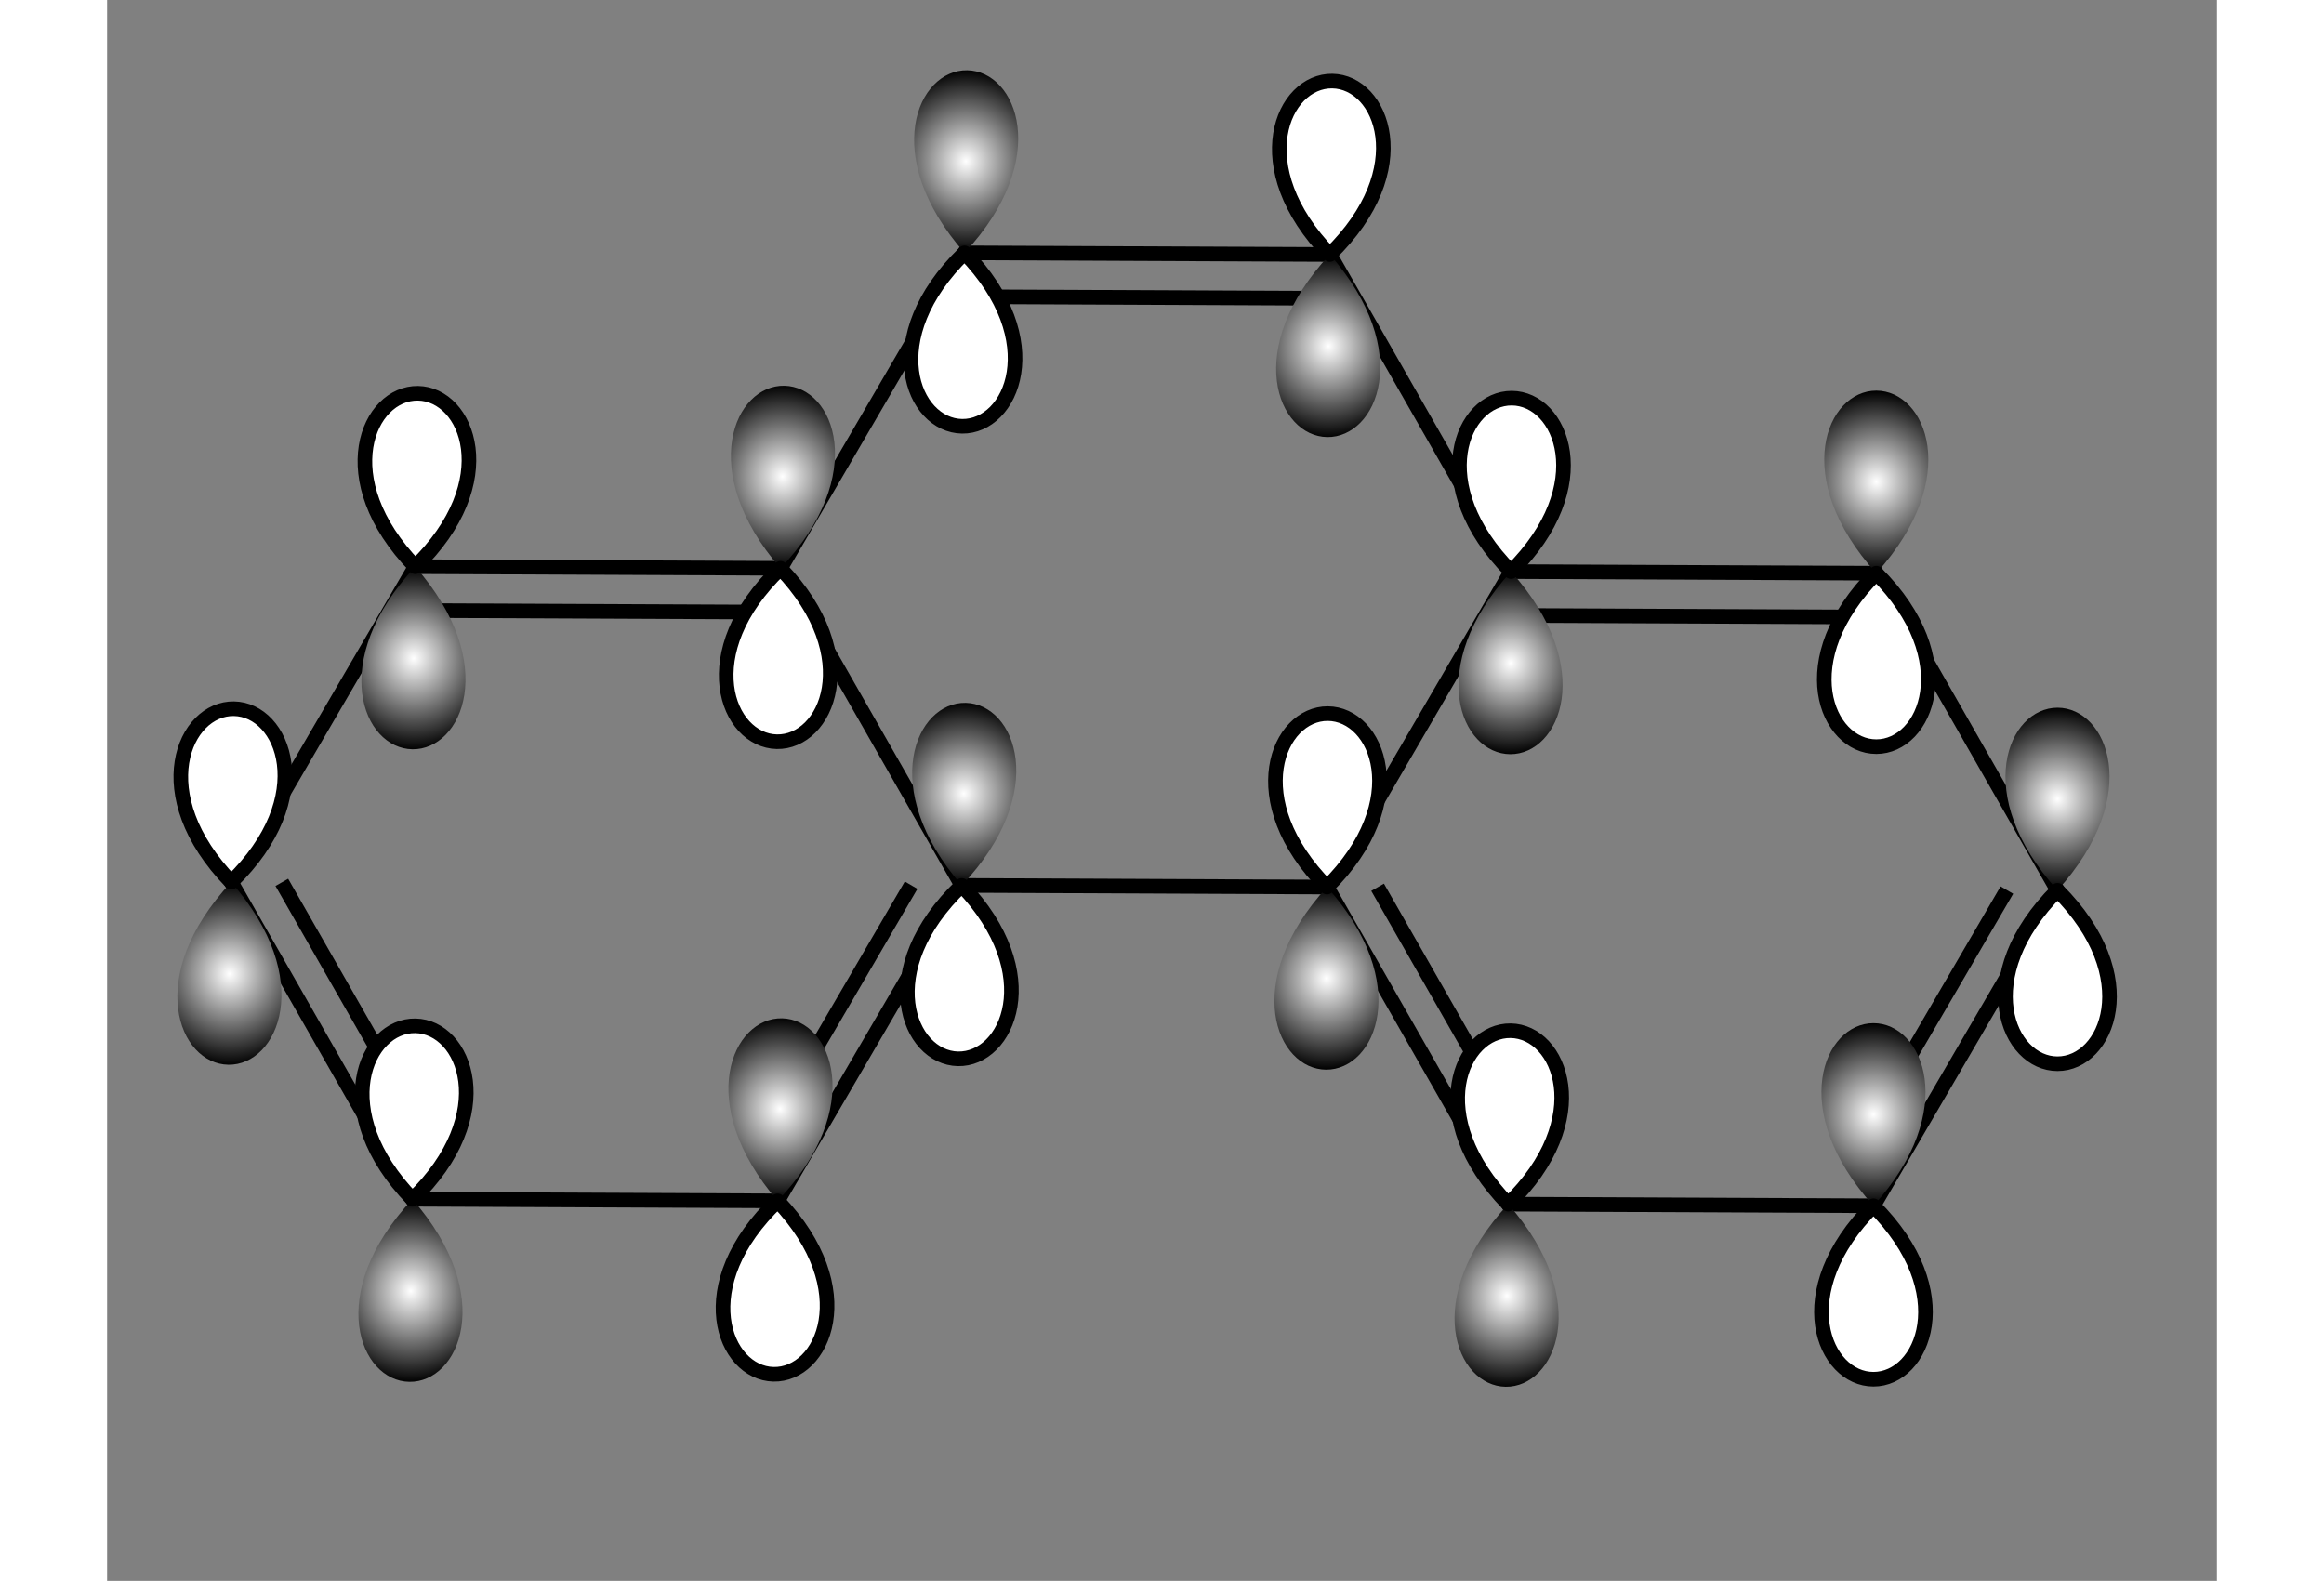 <?xml version="1.0" standalone='no'?><!-- IBoard SVG File --><svg xmlns="http://www.w3.org/2000/svg" xmlns:xlink="http://www.w3.org/1999/xlink" viewBox="462.92 231.28 170.28 127.61" height="120.61" width="177.28" version="1.1"><rect x="462.92" y="231.28" width="170.28" height="127.61" fill="#808080" stroke="none"/><!-- SVG File --><polygon points="531.215,302.75 516.927,277.744 517.27,277.156 517.951,277.159 532.239,302.165 531.896,302.753 " style="fill:rgb(0,0,0);fill-opacity:1"/><polygon points="576.568,278.011 562.057,302.888 561.376,302.885 561.038,302.294 575.549,277.417 576.23,277.42 " style="fill:rgb(0,0,0);fill-opacity:1"/><polygon points="516.932,276.565 531.786,251.101 532.124,251.692 532.462,252.283 517.951,277.159 517.27,277.156 " style="fill:rgb(0,0,0);fill-opacity:1"/><polygon points="561.947,251.236 576.573,276.832 576.23,277.42 575.549,277.417 561.261,252.412 561.604,251.824 " style="fill:rgb(0,0,0);fill-opacity:1"/><polygon points="561.033,303.473 532.234,303.344 531.896,302.753 532.239,302.165 561.038,302.294 561.376,302.885 " style="fill:rgb(0,0,0);fill-opacity:1"/><polygon points="606.053,276.964 621.017,303.151 620.336,303.148 619.655,303.145 605.367,278.14 605.71,277.552 " style="fill:rgb(0,0,0);fill-opacity:1"/><polygon points="605.82,329.204 575.659,329.069 576.002,328.481 576.345,327.893 605.144,328.022 605.482,328.613 " style="fill:rgb(0,0,0);fill-opacity:1"/><polygon points="517.379,328.808 487.218,328.673 487.561,328.085 487.904,327.497 516.703,327.626 517.041,328.217 " style="fill:rgb(0,0,0);fill-opacity:1"/><polygon points="472.255,302.486 487.452,276.433 487.79,277.024 488.128,277.615 473.616,302.492 472.936,302.489 " style="fill:rgb(0,0,0);fill-opacity:1"/><polygon points="487.452,276.433 516.932,276.565 517.27,277.156 516.927,277.744 488.128,277.615 487.79,277.024 " style="fill:rgb(0,0,0);fill-opacity:1"/><polygon points="489.819,279.981 515.214,280.095 515.212,280.685 515.209,281.274 489.814,281.161 489.817,280.571 " style="fill:rgb(0,0,0);fill-opacity:1"/><polygon points="487.218,328.673 472.255,302.486 472.936,302.489 473.616,302.492 487.904,327.497 487.561,328.085 " style="fill:rgb(0,0,0);fill-opacity:1"/><polygon points="489.107,324.849 476.509,302.799 477.02,302.507 477.532,302.214 490.131,324.264 489.619,324.557 " style="fill:rgb(0,0,0);fill-opacity:1"/><polygon points="532.234,303.344 517.379,328.808 517.041,328.217 516.703,327.626 531.215,302.75 531.896,302.753 " style="fill:rgb(0,0,0);fill-opacity:1"/><polygon points="528.32,303.032 515.524,324.968 515.015,324.671 514.505,324.373 527.302,302.438 527.811,302.735 " style="fill:rgb(0,0,0);fill-opacity:1"/><polygon points="531.786,251.101 561.947,251.236 561.604,251.824 561.261,252.412 532.462,252.283 532.124,251.692 " style="fill:rgb(0,0,0);fill-opacity:1"/><polygon points="534.153,254.649 559.548,254.763 559.546,255.352 559.543,255.942 534.148,255.828 534.15,255.239 " style="fill:rgb(0,0,0);fill-opacity:1"/><polygon points="576.573,276.832 606.053,276.964 605.71,277.552 605.367,278.14 576.568,278.011 576.23,277.42 " style="fill:rgb(0,0,0);fill-opacity:1"/><polygon points="578.259,280.377 603.654,280.491 603.652,281.08 603.649,281.67 578.254,281.556 578.257,280.967 " style="fill:rgb(0,0,0);fill-opacity:1"/><polygon points="575.659,329.069 561.033,303.473 561.376,302.885 562.057,302.888 576.345,327.893 576.002,328.481 " style="fill:rgb(0,0,0);fill-opacity:1"/><polygon points="577.548,325.245 564.949,303.196 565.461,302.903 565.973,302.611 578.572,324.66 578.06,324.953 " style="fill:rgb(0,0,0);fill-opacity:1"/><polygon points="621.017,303.151 605.82,329.204 605.482,328.613 605.144,328.022 619.655,303.145 620.336,303.148 " style="fill:rgb(0,0,0);fill-opacity:1"/><polygon points="616.76,303.427 603.964,325.363 603.455,325.066 602.946,324.769 615.742,302.833 616.251,303.13 " style="fill:rgb(0,0,0);fill-opacity:1"/><path d="M605.71 262.812 C 601.71 262.812,598.71 269.812,605.71 277.552 M605.71 262.812 C 609.71 262.812,612.71 269.812,605.71 277.552" fill="url(#gradient1)"/><path d="M605.71 291.552 C 609.71 291.552,612.71 284.552,605.71 277.552 M605.71 291.552 C 601.71 291.552,598.71 284.552,605.71 277.552" style="fill:rgb(255,255,255);fill-opacity:1;stroke-width:1.179;stroke:rgb(0,0,0);" stroke-linecap="round"/><path d="M620.336 288.408 C 616.336 288.408,613.336 295.408,620.336 303.148 M620.336 288.408 C 624.336 288.408,627.336 295.408,620.336 303.148" fill="url(#gradient2)"/><path d="M620.336 317.148 C 624.336 317.148,627.336 310.148,620.336 303.148 M620.336 317.148 C 616.336 317.148,613.336 310.148,620.336 303.148" style="fill:rgb(255,255,255);fill-opacity:1;stroke-width:1.179;stroke:rgb(0,0,0);" stroke-linecap="round"/><path d="M605.482 313.873 C 601.482 313.873,598.482 320.873,605.482 328.613 M605.482 313.873 C 609.482 313.873,612.482 320.873,605.482 328.613" fill="url(#gradient3)"/><path d="M605.482 342.613 C 609.482 342.613,612.482 335.613,605.482 328.613 M605.482 342.613 C 601.482 342.613,598.482 335.613,605.482 328.613" style="fill:rgb(255,255,255);fill-opacity:1;stroke-width:1.179;stroke:rgb(0,0,0);" stroke-linecap="round"/><path d="M575.796 343.22 C 579.795 343.276,582.893 336.318,576.002 328.481 M575.796 343.22 C 571.796 343.164,568.894 336.123,576.002 328.481" fill="url(#gradient4)"/><path d="M576.198 314.482 C 572.198 314.426,569.1 321.384,576.002 328.481 M576.198 314.482 C 580.197 314.538,583.099 321.58,576.002 328.481" style="fill:rgb(255,255,255);fill-opacity:1;stroke-width:1.179;stroke:rgb(0,0,0);" stroke-linecap="round"/><path d="M561.308 317.625 C 565.307 317.643,568.34 310.657,561.376 302.885 M561.308 317.625 C 557.308 317.606,554.34 310.593,561.376 302.885" fill="url(#gradient5)"/><path d="M561.441 288.885 C 557.441 288.866,554.408 295.852,561.376 302.885 M561.441 288.885 C 565.441 288.903,568.408 295.917,561.376 302.885" style="fill:rgb(255,255,255);fill-opacity:1;stroke-width:1.179;stroke:rgb(0,0,0);" stroke-linecap="round"/><path d="M532.219 288.016 C 528.22 287.929,525.067 294.861,531.896 302.753 M532.219 288.016 C 536.218 288.104,539.064 295.168,531.896 302.753" fill="url(#gradient6)"/><path d="M531.589 316.75 C 535.588 316.837,538.74 309.905,531.896 302.753 M531.589 316.75 C 527.59 316.662,524.744 309.598,531.896 302.753" style="fill:rgb(255,255,255);fill-opacity:1;stroke-width:1.179;stroke:rgb(0,0,0);" stroke-linecap="round"/><path d="M517.405 313.482 C 513.406 313.383,510.234 320.307,517.041 328.217 M517.405 313.482 C 521.403 313.58,524.23 320.652,517.041 328.217" fill="url(#gradient7)"/><path d="M516.696 342.213 C 520.695 342.312,523.866 335.388,517.041 328.217 M516.696 342.213 C 512.697 342.114,509.871 335.043,517.041 328.217" style="fill:rgb(255,255,255);fill-opacity:1;stroke-width:1.179;stroke:rgb(0,0,0);" stroke-linecap="round"/><path d="M487.309 342.823 C 491.308 342.892,494.428 335.944,487.561 328.085 M487.309 342.823 C 483.309 342.755,480.43 335.704,487.561 328.085" fill="url(#gradient8)"/><path d="M487.801 314.087 C 483.801 314.019,480.682 320.966,487.561 328.085 M487.801 314.087 C 491.8 314.156,494.68 321.206,487.561 328.085" style="fill:rgb(255,255,255);fill-opacity:1;stroke-width:1.179;stroke:rgb(0,0,0);" stroke-linecap="round"/><path d="M472.706 317.227 C 476.705 317.289,479.814 310.337,472.936 302.489 M472.706 317.227 C 468.706 317.165,465.816 310.119,472.936 302.489" fill="url(#gradient9)"/><path d="M473.154 288.49 C 469.154 288.428,466.046 295.38,472.936 302.489 M473.154 288.49 C 477.153 288.553,480.044 295.599,472.936 302.489" style="fill:rgb(255,255,255);fill-opacity:1;stroke-width:1.179;stroke:rgb(0,0,0);" stroke-linecap="round"/><path d="M487.557 291.763 C 491.557 291.826,494.667 284.874,487.79 277.024 M487.557 291.763 C 483.558 291.699,480.669 284.653,487.79 277.024" fill="url(#gradient10)"/><path d="M488.011 263.026 C 484.012 262.963,480.902 269.914,487.79 277.024 M488.011 263.026 C 492.011 263.089,494.9 270.136,487.79 277.024" style="fill:rgb(255,255,255);fill-opacity:1;stroke-width:1.179;stroke:rgb(0,0,0);" stroke-linecap="round"/><path d="M517.587 262.419 C 513.588 262.333,510.438 269.267,517.27 277.156 M517.587 262.419 C 521.586 262.505,524.435 269.568,517.27 277.156" fill="url(#gradient11)"/><path d="M516.969 291.153 C 520.968 291.239,524.118 284.305,517.27 277.156 M516.969 291.153 C 512.97 291.067,510.121 284.004,517.27 277.156" style="fill:rgb(255,255,255);fill-opacity:1;stroke-width:1.179;stroke:rgb(0,0,0);" stroke-linecap="round"/><path d="M532.334 236.953 C 528.334 236.896,525.235 243.853,532.124 251.692 M532.334 236.953 C 536.333 237.01,539.233 244.052,532.124 251.692" fill="url(#gradient12)"/><path d="M531.925 265.691 C 535.924 265.747,539.024 258.791,532.124 251.692 M531.925 265.691 C 527.925 265.634,525.025 258.592,532.124 251.692" style="fill:rgb(255,255,255);fill-opacity:1;stroke-width:1.179;stroke:rgb(0,0,0);" stroke-linecap="round"/><path d="M561.393 266.562 C 565.393 266.62,568.493 259.663,561.604 251.824 M561.393 266.562 C 557.394 266.505,554.494 259.463,561.604 251.824" fill="url(#gradient13)"/><path d="M561.804 237.825 C 557.804 237.768,554.705 244.724,561.604 251.824 M561.804 237.825 C 565.803 237.882,568.703 244.924,561.604 251.824" style="fill:rgb(255,255,255);fill-opacity:1;stroke-width:1.179;stroke:rgb(0,0,0);" stroke-linecap="round"/><path d="M576.168 292.16 C 580.168 292.177,583.197 285.19,576.23 277.42 M576.168 292.16 C 572.168 292.144,569.197 285.131,576.23 277.42" fill="url(#gradient14)"/><path d="M576.289 263.42 C 572.289 263.403,569.259 270.391,576.23 277.42 M576.289 263.42 C 580.289 263.437,583.259 270.45,576.23 277.42" style="fill:rgb(255,255,255);fill-opacity:1;stroke-width:1.179;stroke:rgb(0,0,0);" stroke-linecap="round"/><defs><radialGradient id="gradient1" cx="50%" cy="50%" r="50%" fx="50%" fy="50%"><stop style="stop-color:rgb(255,255,255);stop-opacity:1" offset="0%"/><stop style="stop-color:rgb(0,0,0);stop-opacity:1" offset="100%"/></radialGradient><radialGradient id="gradient2" cx="50%" cy="50%" r="50%" fx="50%" fy="50%"><stop style="stop-color:rgb(255,255,255);stop-opacity:1" offset="0%"/><stop style="stop-color:rgb(0,0,0);stop-opacity:1" offset="100%"/></radialGradient><radialGradient id="gradient3" cx="50%" cy="50%" r="50%" fx="50%" fy="50%"><stop style="stop-color:rgb(255,255,255);stop-opacity:1" offset="0%"/><stop style="stop-color:rgb(0,0,0);stop-opacity:1" offset="100%"/></radialGradient><radialGradient id="gradient4" cx="50%" cy="50%" r="50%" fx="50%" fy="50%"><stop style="stop-color:rgb(255,255,255);stop-opacity:1" offset="0%"/><stop style="stop-color:rgb(0,0,0);stop-opacity:1" offset="100%"/></radialGradient><radialGradient id="gradient5" cx="50%" cy="50%" r="50%" fx="50%" fy="50%"><stop style="stop-color:rgb(255,255,255);stop-opacity:1" offset="0%"/><stop style="stop-color:rgb(0,0,0);stop-opacity:1" offset="100%"/></radialGradient><radialGradient id="gradient6" cx="50%" cy="50%" r="50%" fx="50%" fy="50%"><stop style="stop-color:rgb(255,255,255);stop-opacity:1" offset="0%"/><stop style="stop-color:rgb(0,0,0);stop-opacity:1" offset="100%"/></radialGradient><radialGradient id="gradient7" cx="50%" cy="50%" r="50%" fx="50%" fy="50%"><stop style="stop-color:rgb(255,255,255);stop-opacity:1" offset="0%"/><stop style="stop-color:rgb(0,0,0);stop-opacity:1" offset="100%"/></radialGradient><radialGradient id="gradient8" cx="50%" cy="50%" r="50%" fx="50%" fy="50%"><stop style="stop-color:rgb(255,255,255);stop-opacity:1" offset="0%"/><stop style="stop-color:rgb(0,0,0);stop-opacity:1" offset="100%"/></radialGradient><radialGradient id="gradient9" cx="50%" cy="50%" r="50%" fx="50%" fy="50%"><stop style="stop-color:rgb(255,255,255);stop-opacity:1" offset="0%"/><stop style="stop-color:rgb(0,0,0);stop-opacity:1" offset="100%"/></radialGradient><radialGradient id="gradient10" cx="50%" cy="50%" r="50%" fx="50%" fy="50%"><stop style="stop-color:rgb(255,255,255);stop-opacity:1" offset="0%"/><stop style="stop-color:rgb(0,0,0);stop-opacity:1" offset="100%"/></radialGradient><radialGradient id="gradient11" cx="50%" cy="50%" r="50%" fx="50%" fy="50%"><stop style="stop-color:rgb(255,255,255);stop-opacity:1" offset="0%"/><stop style="stop-color:rgb(0,0,0);stop-opacity:1" offset="100%"/></radialGradient><radialGradient id="gradient12" cx="50%" cy="50%" r="50%" fx="50%" fy="50%"><stop style="stop-color:rgb(255,255,255);stop-opacity:1" offset="0%"/><stop style="stop-color:rgb(0,0,0);stop-opacity:1" offset="100%"/></radialGradient><radialGradient id="gradient13" cx="50%" cy="50%" r="50%" fx="50%" fy="50%"><stop style="stop-color:rgb(255,255,255);stop-opacity:1" offset="0%"/><stop style="stop-color:rgb(0,0,0);stop-opacity:1" offset="100%"/></radialGradient><radialGradient id="gradient14" cx="50%" cy="50%" r="50%" fx="50%" fy="50%"><stop style="stop-color:rgb(255,255,255);stop-opacity:1" offset="0%"/><stop style="stop-color:rgb(0,0,0);stop-opacity:1" offset="100%"/></radialGradient></defs></svg>